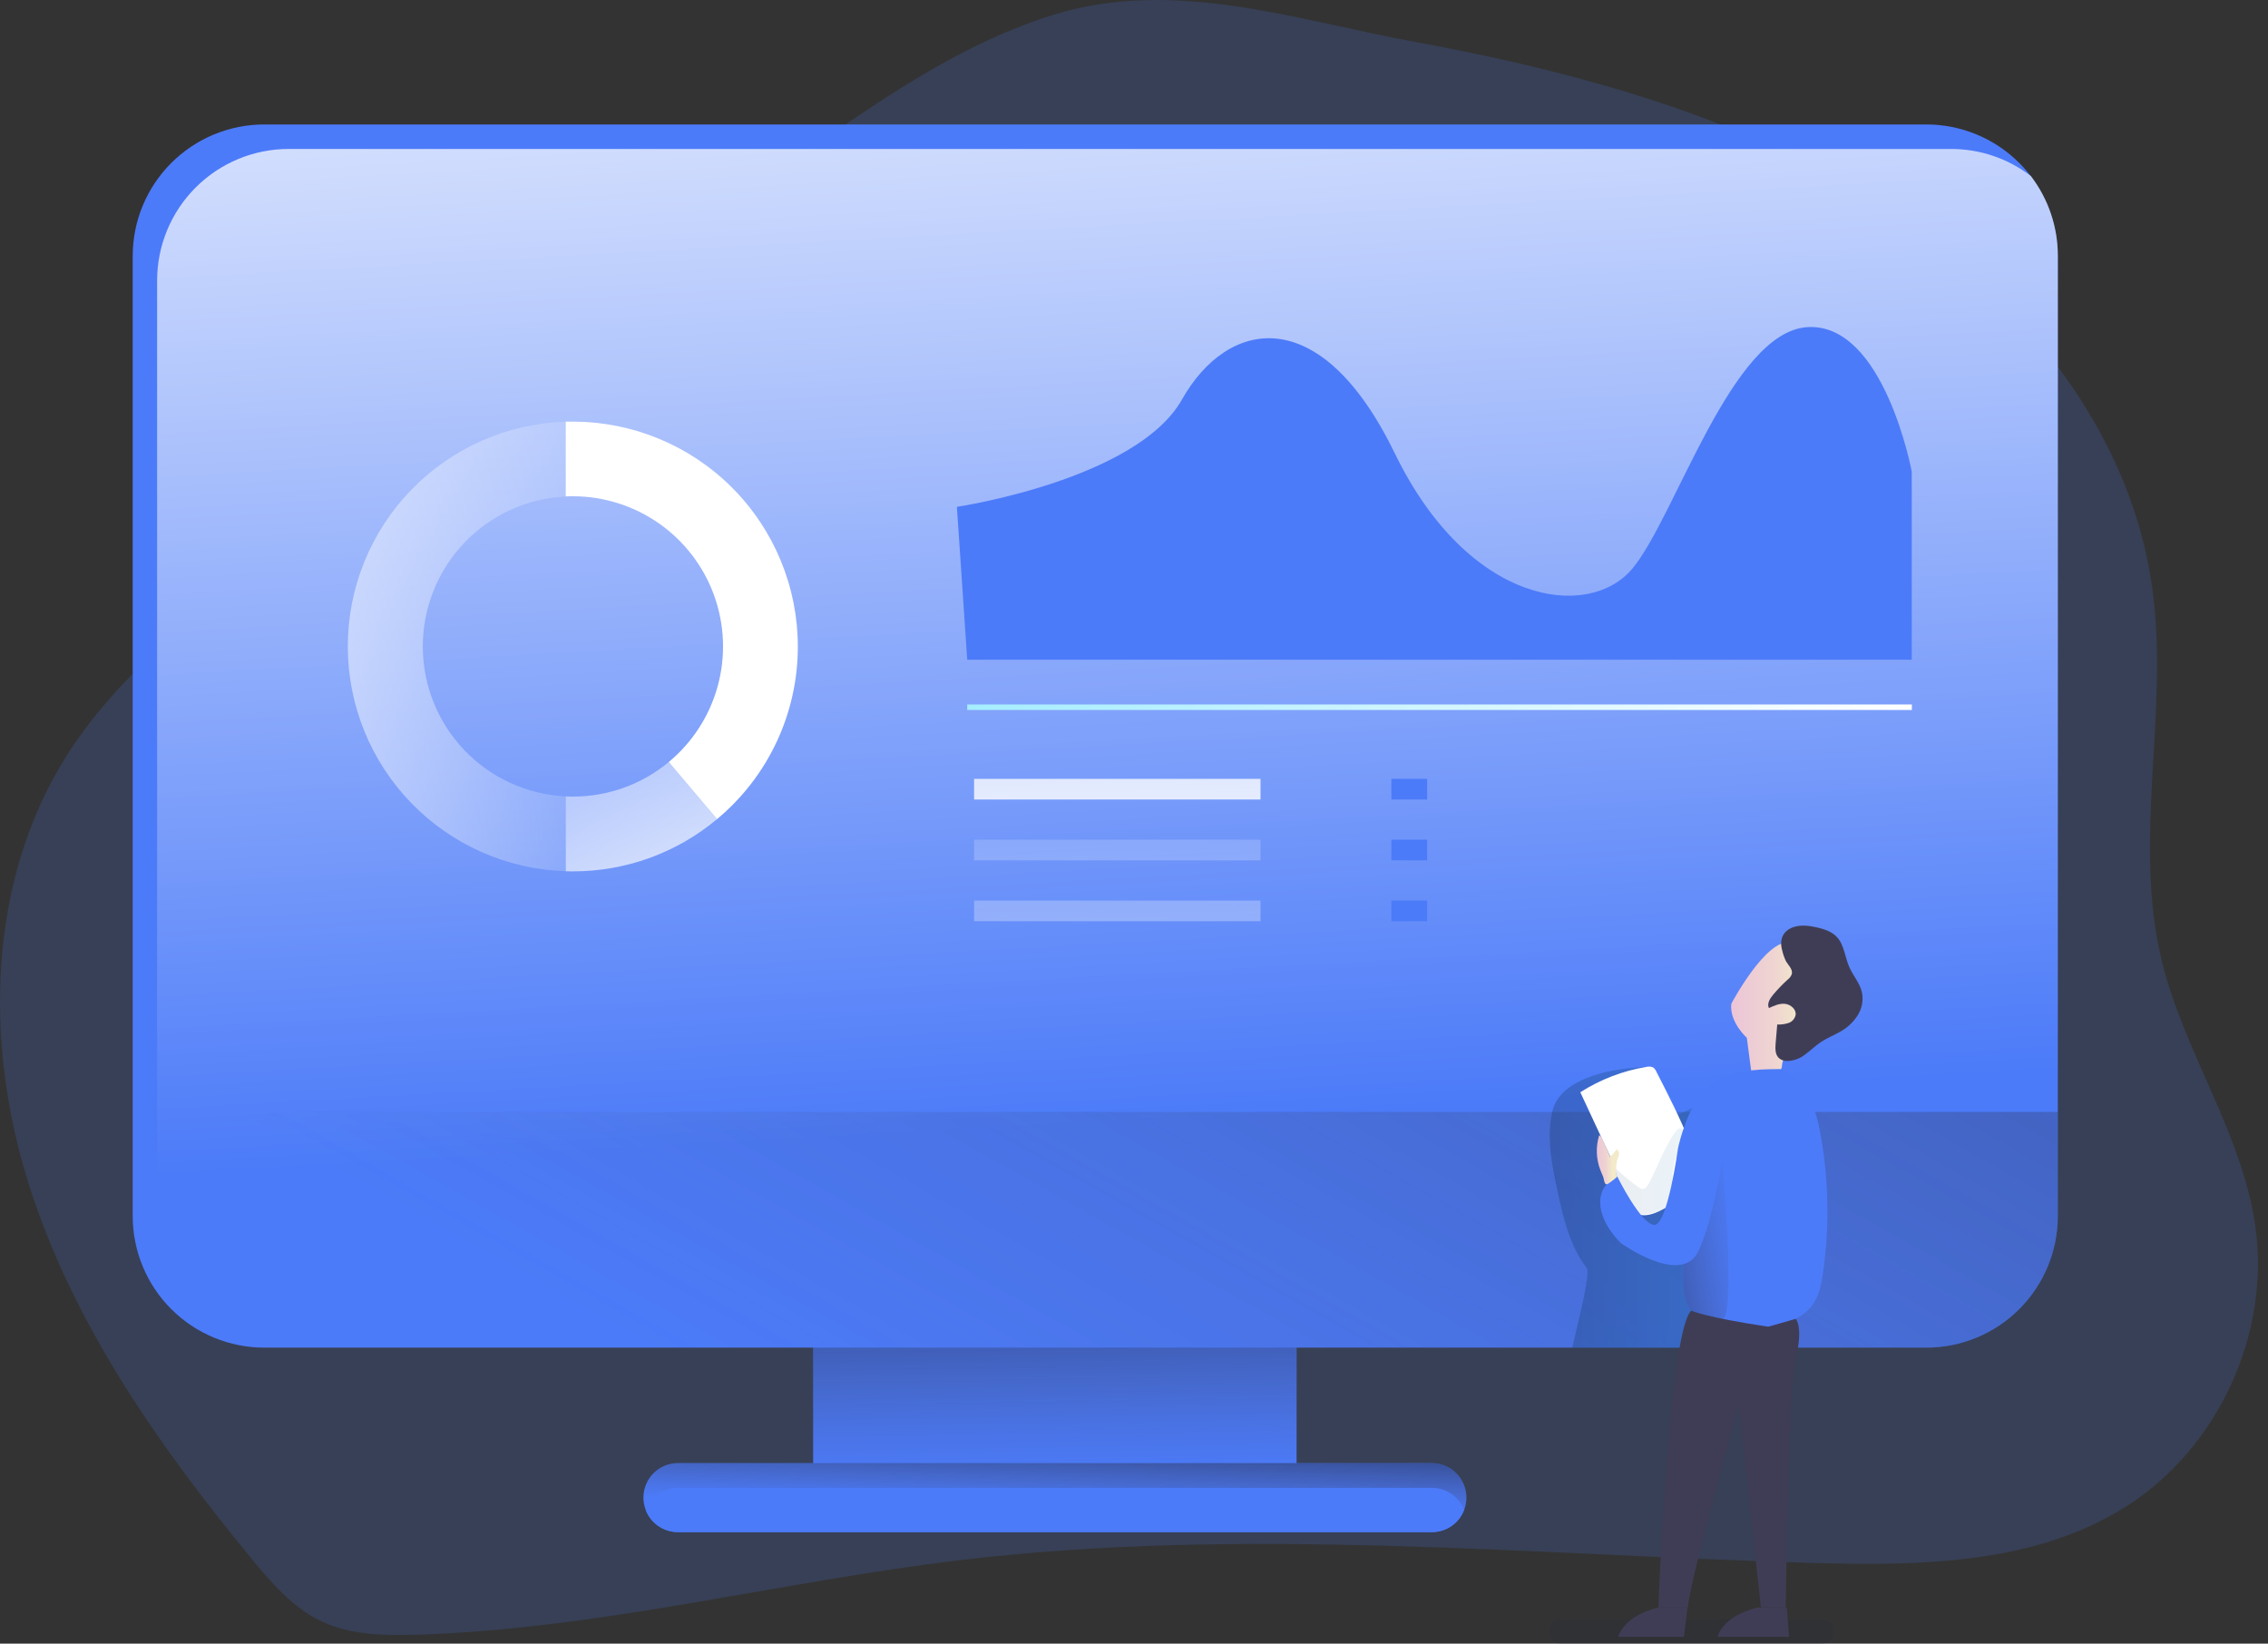 <svg width="207" height="150" viewBox="0 0 207 150" fill="none" xmlns="http://www.w3.org/2000/svg">
<rect x="0" y="0" width="207" height="150" fill="#333333" stroke="none"/>
<g clip-path="url(#clip0_276_10164)">
<path opacity="0.18" d="M166.317 147.805H142.413C141.877 147.805 141.442 148.239 141.442 148.775V149.03C141.442 149.566 141.877 150 142.413 150H166.317C166.853 150 167.287 149.566 167.287 149.03V148.775C167.287 148.239 166.853 147.805 166.317 147.805Z" fill="#1D2741"/>
<path opacity="0.18" d="M96.153 1.346C88.255 3.789 81.281 8.482 74.495 13.206C56.455 25.773 38.901 39.003 21.835 52.897C15.994 57.649 10.121 62.582 6.093 68.947C-1.089 80.29 -1.444 94.981 2.541 107.798C6.526 120.616 14.409 131.851 22.931 142.219C24.774 144.46 26.735 146.736 29.356 147.974C31.978 149.211 35.048 149.277 37.977 149.189C54.692 148.684 71.039 144.361 87.635 142.383C113.397 139.3 139.448 141.878 165.384 142.635C175.273 142.92 185.802 142.768 194.138 137.432C202.474 132.096 207.246 121.685 205.844 111.887C204.627 103.349 199.275 95.939 197.274 87.55C194.657 76.592 197.964 65.03 196.462 53.863C194.297 37.592 181.978 24.113 167.577 16.254C155.77 9.803 142.347 6.244 129.174 3.829C118.267 1.833 107.161 -2.059 96.153 1.346Z" fill="#4C7BF9"/>
<path d="M74.215 101.472H118.34V135.789H74.215V101.472Z" fill="#4C7BF9"/>
<path d="M74.215 101.472H118.34V135.789H74.215V101.472Z" fill="url(#paint0_linear_276_10164)"/>
<path d="M187.818 23.367V110.979C187.818 114.164 186.553 117.219 184.301 119.471C182.049 121.723 178.994 122.988 175.809 122.988H24.123C20.938 122.988 17.883 121.723 15.631 119.471C13.378 117.219 12.113 114.165 12.112 110.979V23.367C12.112 21.79 12.422 20.228 13.026 18.771C13.63 17.314 14.515 15.99 15.63 14.875C16.745 13.76 18.07 12.875 19.527 12.272C20.984 11.668 22.546 11.358 24.123 11.358H175.809C177.386 11.358 178.948 11.668 180.405 12.272C181.862 12.875 183.186 13.76 184.302 14.875C185.417 15.99 186.301 17.314 186.905 18.771C187.508 20.228 187.818 21.79 187.818 23.367Z" fill="#4C7BF9"/>
<path d="M187.818 23.367V110.979C187.818 114.164 186.553 117.218 184.301 119.47C182.049 121.722 178.995 122.988 175.81 122.988H24.123C21.48 122.994 18.91 122.124 16.813 120.515C15.203 118.419 14.333 115.848 14.34 113.205V25.602C14.34 22.418 15.606 19.363 17.858 17.111C20.11 14.859 23.164 13.594 26.349 13.594H178.048C180.691 13.586 183.262 14.456 185.358 16.067C186.961 18.162 187.826 20.729 187.818 23.367Z" fill="url(#paint1_linear_276_10164)"/>
<path d="M187.818 101.472V110.98C187.818 114.165 186.553 117.219 184.301 119.471C182.049 121.723 178.994 122.988 175.809 122.988H24.123C22.546 122.989 20.984 122.678 19.527 122.075C18.07 121.472 16.745 120.587 15.63 119.472C14.515 118.357 13.63 117.033 13.026 115.576C12.422 114.119 12.112 112.557 12.112 110.98V101.472H187.818Z" fill="url(#paint2_linear_276_10164)"/>
<path opacity="0.33" d="M164.64 107.955C164.683 111.228 164.282 114.493 163.45 117.659C163.022 119.288 162.462 120.936 161.414 122.245C161.199 122.516 160.961 122.769 160.703 123.001H143.494C144.192 119.976 145.168 116.18 144.825 115.734C143.267 113.697 142.672 111.103 142.133 108.595C141.681 106.495 141.243 104.34 141.538 102.21C141.573 101.958 141.616 101.706 141.666 101.481C142.4 98.119 147.903 97.416 150.267 97.383L152.284 101.481C152.284 103.463 160.814 96.216 162.308 97.806C163.165 98.719 163.705 100.037 164.045 101.481C164.552 103.669 164.617 106.167 164.64 107.955Z" fill="url(#paint3_linear_276_10164)"/>
<path d="M146.927 105.459L144.235 99.681C146.068 98.509 148.121 97.721 150.267 97.367C150.475 97.309 150.696 97.328 150.89 97.42C151.015 97.517 151.113 97.646 151.172 97.793C152.276 99.946 153.38 102.101 154.265 104.347C154.679 105.396 155.044 106.553 154.709 107.624C154.298 108.94 152.98 109.721 151.765 110.372C147.916 112.451 148.084 107.954 146.927 105.459Z" fill="white"/>
<path opacity="0.09" d="M152.523 103.884C151.721 105.21 151.195 106.682 150.464 108.048C150.34 108.277 150.154 108.539 149.894 108.512C149.785 108.493 149.682 108.446 149.596 108.376C148.81 107.838 148.074 107.23 147.398 106.558C147.398 108.043 148.303 109.359 149.163 110.571C149.218 110.663 149.295 110.74 149.387 110.795C149.467 110.828 149.553 110.842 149.639 110.838C150.644 110.845 151.63 110.577 152.493 110.062C152.548 110.036 152.596 109.995 152.629 109.943C152.655 109.885 152.666 109.821 152.659 109.757C152.631 108.308 152.49 106.795 153.06 105.472C153.234 105.063 153.473 104.683 153.612 104.259C153.703 103.979 153.884 103.082 153.436 102.984C153.088 102.896 152.669 103.642 152.523 103.884Z" fill="url(#paint4_linear_276_10164)"/>
<path d="M133.837 136.673C133.839 137.06 133.767 137.444 133.626 137.805C133.398 138.399 132.996 138.91 132.471 139.27C131.947 139.63 131.325 139.822 130.689 139.821H61.873C61.237 139.821 60.617 139.629 60.092 139.269C59.568 138.909 59.165 138.398 58.937 137.805C58.796 137.444 58.724 137.06 58.725 136.673C58.725 136.259 58.806 135.85 58.964 135.468C59.122 135.085 59.354 134.738 59.647 134.446C59.939 134.153 60.286 133.921 60.668 133.763C61.05 133.605 61.46 133.524 61.873 133.524H130.689C131.102 133.524 131.512 133.606 131.894 133.764C132.276 133.922 132.623 134.154 132.915 134.447C133.207 134.739 133.439 135.086 133.598 135.468C133.756 135.85 133.837 136.259 133.837 136.673Z" fill="#4C7BF9"/>
<path d="M133.837 136.673C133.839 137.06 133.767 137.444 133.626 137.805C133.398 138.399 132.996 138.91 132.471 139.27C131.947 139.63 131.325 139.822 130.689 139.821H61.873C61.237 139.821 60.617 139.629 60.092 139.269C59.568 138.909 59.165 138.398 58.937 137.805C58.796 137.444 58.724 137.06 58.725 136.673C58.725 136.259 58.806 135.85 58.964 135.468C59.122 135.085 59.354 134.738 59.647 134.446C59.939 134.153 60.286 133.921 60.668 133.763C61.05 133.605 61.46 133.524 61.873 133.524H130.689C131.102 133.524 131.512 133.606 131.894 133.764C132.276 133.922 132.623 134.154 132.915 134.447C133.208 134.739 133.439 135.086 133.598 135.468C133.756 135.85 133.837 136.259 133.837 136.673Z" fill="url(#paint5_linear_276_10164)"/>
<path d="M133.625 137.805C133.398 138.399 132.995 138.91 132.471 139.271C131.946 139.631 131.325 139.823 130.689 139.822H61.873C61.237 139.822 60.616 139.629 60.092 139.269C59.568 138.909 59.165 138.399 58.937 137.805C59.093 137.393 59.335 137.019 59.647 136.709C59.939 136.416 60.286 136.184 60.668 136.025C61.05 135.867 61.46 135.786 61.873 135.786H130.689C131.325 135.786 131.946 135.979 132.47 136.34C132.995 136.7 133.397 137.211 133.625 137.805Z" fill="#4C7BF9"/>
<path d="M38.589 58.995C38.589 62.514 39.942 65.898 42.368 68.447C44.795 70.995 48.109 72.511 51.624 72.683V79.508C46.295 79.341 41.24 77.107 37.529 73.278C33.819 69.449 31.744 64.327 31.744 58.995C31.744 53.663 33.819 48.541 37.529 44.712C41.24 40.883 46.295 38.649 51.624 38.481V45.307C48.109 45.478 44.795 46.995 42.368 49.544C39.942 52.092 38.589 55.476 38.589 58.995Z" fill="url(#paint6_linear_276_10164)"/>
<path d="M72.818 58.995C72.822 62.003 72.162 64.975 70.887 67.699C69.612 70.423 67.752 72.833 65.44 74.757L61.037 69.544C63.206 67.745 64.769 65.32 65.51 62.6C66.252 59.881 66.136 56.999 65.18 54.347C64.224 51.695 62.474 49.403 60.167 47.782C57.861 46.161 55.111 45.291 52.292 45.29C52.07 45.29 51.851 45.29 51.632 45.307V38.481H52.292C57.734 38.481 62.953 40.642 66.802 44.489C70.651 48.336 72.815 53.553 72.818 58.995Z" fill="url(#paint7_linear_276_10164)"/>
<path d="M65.44 74.757C61.754 77.841 57.099 79.528 52.292 79.521C52.07 79.521 51.851 79.521 51.632 79.508V72.682C51.851 72.682 52.07 72.697 52.292 72.697C55.486 72.701 58.58 71.585 61.037 69.544L65.44 74.757Z" fill="url(#paint8_linear_276_10164)"/>
<path d="M88.278 64.291H174.496V64.793H88.278V64.291Z" fill="url(#paint9_linear_276_10164)"/>
<path d="M87.335 46.255C87.335 46.255 103.737 43.802 107.884 36.452C112.03 29.101 120.515 27.402 127.293 41.352C134.071 55.302 145.016 56.622 148.971 51.909C152.926 47.195 158.021 30.231 164.996 29.852C171.97 29.474 174.486 43.048 174.486 43.048V60.204H88.278L87.335 46.255Z" fill="#4C7BF9"/>
<path d="M88.905 71.079H115.048V72.965H88.905V71.079Z" fill="url(#paint10_linear_276_10164)"/>
<path d="M88.905 76.632H115.048V78.517H88.905V76.632Z" fill="url(#paint11_linear_276_10164)"/>
<path d="M88.905 82.186H115.048V84.071H88.905V82.186Z" fill="url(#paint12_linear_276_10164)"/>
<path d="M126.988 71.079H130.255V72.965H126.988V71.079ZM126.988 76.632H130.255V78.518H126.988V76.632ZM126.988 82.185H130.255V84.071H126.988V82.185Z" fill="#4C7BF9"/>
<path d="M158.013 91.608C158.013 91.608 161.207 85.576 163.425 86.019C165.644 86.463 167.862 88.769 167.151 90.544C166.44 92.319 162.763 95.603 162.649 97.199C162.536 98.794 159.876 98.086 159.876 98.086L159.433 94.713C159.433 94.713 157.835 93.294 158.013 91.608Z" fill="url(#paint13_linear_276_10164)"/>
<path d="M163.728 84.598C164.383 84.386 165.094 84.479 165.765 84.623C166.435 84.767 167.164 84.994 167.645 85.505C168.328 86.231 168.381 87.333 168.782 88.248C169.127 89.039 169.747 89.715 169.939 90.557C170.085 91.284 169.945 92.04 169.548 92.667C169.151 93.287 168.605 93.797 167.96 94.151C167.396 94.479 166.778 94.716 166.231 95.074C165.684 95.432 165.26 95.871 164.751 96.236C164.258 96.635 163.638 96.844 163.004 96.823C162.761 96.808 162.529 96.711 162.347 96.549C162.006 96.221 162.024 95.679 162.062 95.208C162.112 94.638 162.161 94.067 162.208 93.496C162.554 93.513 162.901 93.468 163.231 93.362C163.396 93.307 163.543 93.21 163.658 93.079C163.773 92.949 163.852 92.791 163.887 92.621C163.955 92.117 163.441 91.671 162.926 91.613C162.412 91.555 161.918 91.782 161.449 91.999C161.253 91.593 161.542 91.126 161.832 90.779C162.243 90.291 162.686 89.831 163.158 89.402C163.326 89.279 163.455 89.112 163.531 88.918C163.662 88.455 163.196 88.069 162.997 87.703C162.849 87.394 162.736 87.07 162.662 86.735C162.379 85.772 162.707 84.926 163.728 84.598Z" fill="#3F3D56"/>
<path d="M166.357 116.336C166.231 117.17 166.072 118.022 165.648 118.753C164.388 120.918 161.431 121.241 158.926 121.188C157.713 121.165 156.38 121.049 155.356 120.472C154.963 120.26 154.619 119.966 154.348 119.61C153.662 118.69 153.592 117.46 153.625 116.313C153.662 115.126 153.776 113.911 153.793 112.716C153.816 111.236 153.688 109.787 153.083 108.453C152.752 107.722 154.207 105.093 154.512 104.35C155.003 103.157 153.478 103.901 153.97 102.709C154.512 101.395 155.087 100.037 156.15 99.104C157.799 97.667 160.183 97.579 162.377 97.566C162.729 97.566 163.218 97.728 163.133 98.07C164.814 98.532 165.711 101.247 166.049 102.953C166.922 107.363 167.026 111.89 166.357 116.336Z" fill="#4C7BF9"/>
<path d="M157.227 120.359C156.609 120.46 155.982 120.498 155.356 120.472C154.963 120.26 154.619 119.966 154.348 119.61C153.662 118.69 153.592 117.46 153.625 116.313C153.662 115.126 153.776 113.911 153.793 112.716L157.219 105.837C157.219 105.837 158.437 120.099 157.227 120.359Z" fill="url(#paint14_linear_276_10164)"/>
<path d="M161.384 121.077L163.904 120.359C163.904 120.359 164.603 121.087 163.904 123.948C163.206 126.81 162.987 146.705 162.987 146.705L160.718 146.693L158.702 128.206C158.702 128.206 154.311 143.91 154.043 146.705H151.359C151.359 146.705 152.297 121.662 154.356 119.61C154.356 119.61 155.574 120.205 161.384 121.077Z" fill="#3F3D56"/>
<path d="M153.151 104.796C153.151 104.796 152.19 111.899 150.963 111.788C149.735 111.678 147.618 107.387 147.618 107.387C147.138 107.568 146.728 107.897 146.447 108.326C146.166 108.755 146.029 109.262 146.055 109.774C146.055 111.678 147.95 113.462 147.95 113.462C147.95 113.462 153.418 117.367 154.973 114.256C156.528 111.146 157.569 103.657 157.569 103.657C157.569 103.657 159.873 97.859 157.552 98.255C154.376 98.772 153.151 104.796 153.151 104.796Z" fill="#4C7BF9"/>
<path d="M146.073 106.803C145.67 105.778 145.631 104.647 145.962 103.597C146.113 103.696 146.224 103.845 146.277 104.018L146.957 105.563C147.185 105.363 147.383 105.133 147.545 104.877C147.627 104.927 147.693 105 147.732 105.088C147.771 105.176 147.782 105.274 147.764 105.369C147.722 105.557 147.663 105.741 147.588 105.918C147.469 106.41 147.462 106.923 147.567 107.418C147.398 107.573 147.219 107.716 147.031 107.847C146.869 107.958 146.657 108.169 146.526 108.031C146.395 107.892 146.383 107.542 146.317 107.385C146.252 107.229 146.151 107 146.073 106.803Z" fill="url(#paint15_linear_276_10164)"/>
<path d="M154.021 146.705L153.688 149.377H147.699C147.699 149.377 148.1 147.504 151.359 146.705H154.021ZM163.08 146.705L163.292 149.377H156.758C156.758 149.377 157.156 147.504 160.418 146.705H163.08Z" fill="#3F3D56"/>
</g>
<defs>
<linearGradient id="paint0_linear_276_10164" x1="96.006" y1="99.246" x2="96.518" y2="135.738" gradientUnits="userSpaceOnUse">
<stop offset="0.01"/>
<stop offset="0.97" stop-color="#3F3D56" stop-opacity="0"/>
</linearGradient>
<linearGradient id="paint1_linear_276_10164" x1="103.198" y1="106.215" x2="96.054" y2="-21.888" gradientUnits="userSpaceOnUse">
<stop offset="0.03" stop-color="white" stop-opacity="0"/>
<stop offset="1" stop-color="white"/>
</linearGradient>
<linearGradient id="paint2_linear_276_10164" x1="224.101" y1="-112.212" x2="79.208" y2="144.596" gradientUnits="userSpaceOnUse">
<stop offset="0.01"/>
<stop offset="0.97" stop-color="#3F3D56" stop-opacity="0"/>
</linearGradient>
<linearGradient id="paint3_linear_276_10164" x1="141.442" y1="110.18" x2="164.645" y2="110.18" gradientUnits="userSpaceOnUse">
<stop stop-color="#183866"/>
<stop offset="1" stop-color="#1A7FC1"/>
</linearGradient>
<linearGradient id="paint4_linear_276_10164" x1="147.398" y1="106.901" x2="153.73" y2="106.901" gradientUnits="userSpaceOnUse">
<stop stop-color="#183866"/>
<stop offset="1" stop-color="#1A7FC1"/>
</linearGradient>
<linearGradient id="paint5_linear_276_10164" x1="96.594" y1="126.194" x2="96.231" y2="138.205" gradientUnits="userSpaceOnUse">
<stop offset="0.01"/>
<stop offset="0.97" stop-color="#3F3D56" stop-opacity="0"/>
</linearGradient>
<linearGradient id="paint6_linear_276_10164" x1="64.893" y1="58.69" x2="-1.064" y2="60.205" gradientUnits="userSpaceOnUse">
<stop offset="0.03" stop-color="white" stop-opacity="0"/>
<stop offset="1" stop-color="white"/>
</linearGradient>
<linearGradient id="paint7_linear_276_10164" x1="80.749" y1="33.337" x2="71.051" y2="43.546" gradientUnits="userSpaceOnUse">
<stop offset="0.03" stop-color="white" stop-opacity="0"/>
<stop offset="1" stop-color="white"/>
</linearGradient>
<linearGradient id="paint8_linear_276_10164" x1="48.599" y1="51.884" x2="64.165" y2="91.436" gradientUnits="userSpaceOnUse">
<stop offset="0.03" stop-color="white" stop-opacity="0"/>
<stop offset="1" stop-color="white"/>
</linearGradient>
<linearGradient id="paint9_linear_276_10164" x1="114.854" y1="26.81" x2="138.387" y2="80.517" gradientUnits="userSpaceOnUse">
<stop stop-color="#68E1FD"/>
<stop offset="1" stop-color="white"/>
</linearGradient>
<linearGradient id="paint10_linear_276_10164" x1="101.368" y1="22.765" x2="102.131" y2="84.519" gradientUnits="userSpaceOnUse">
<stop offset="0.03" stop-color="white" stop-opacity="0"/>
<stop offset="1" stop-color="white"/>
</linearGradient>
<linearGradient id="paint11_linear_276_10164" x1="101.816" y1="64.653" x2="102.583" y2="126.408" gradientUnits="userSpaceOnUse">
<stop offset="0.03" stop-color="white" stop-opacity="0"/>
<stop offset="0.45" stop-color="white" stop-opacity="0.45"/>
<stop offset="1" stop-color="white"/>
</linearGradient>
<linearGradient id="paint12_linear_276_10164" x1="101.748" y1="64.654" x2="102.515" y2="126.409" gradientUnits="userSpaceOnUse">
<stop offset="0.03" stop-color="white" stop-opacity="0"/>
<stop offset="1" stop-color="white"/>
</linearGradient>
<linearGradient id="paint13_linear_276_10164" x1="157.998" y1="92.12" x2="167.287" y2="92.12" gradientUnits="userSpaceOnUse">
<stop stop-color="#ECC4D7"/>
<stop offset="0.16" stop-color="#EDCBD5"/>
<stop offset="0.42" stop-color="#EFD4D1"/>
<stop offset="0.7" stop-color="#F2EAC9"/>
</linearGradient>
<linearGradient id="paint14_linear_276_10164" x1="141.049" y1="115.89" x2="159.594" y2="112.691" gradientUnits="userSpaceOnUse">
<stop offset="0.01"/>
<stop offset="0.97" stop-color="#3F3D56" stop-opacity="0"/>
</linearGradient>
<linearGradient id="paint15_linear_276_10164" x1="145.74" y1="105.838" x2="147.769" y2="105.838" gradientUnits="userSpaceOnUse">
<stop stop-color="#ECC4D7"/>
<stop offset="0.16" stop-color="#EDCBD5"/>
<stop offset="0.42" stop-color="#EFD4D1"/>
<stop offset="0.7" stop-color="#F2EAC9"/>
</linearGradient>
<clipPath id="clip0_276_10164">
<rect width="206.096" height="150" fill="white"/>
</clipPath>
</defs>
</svg>
